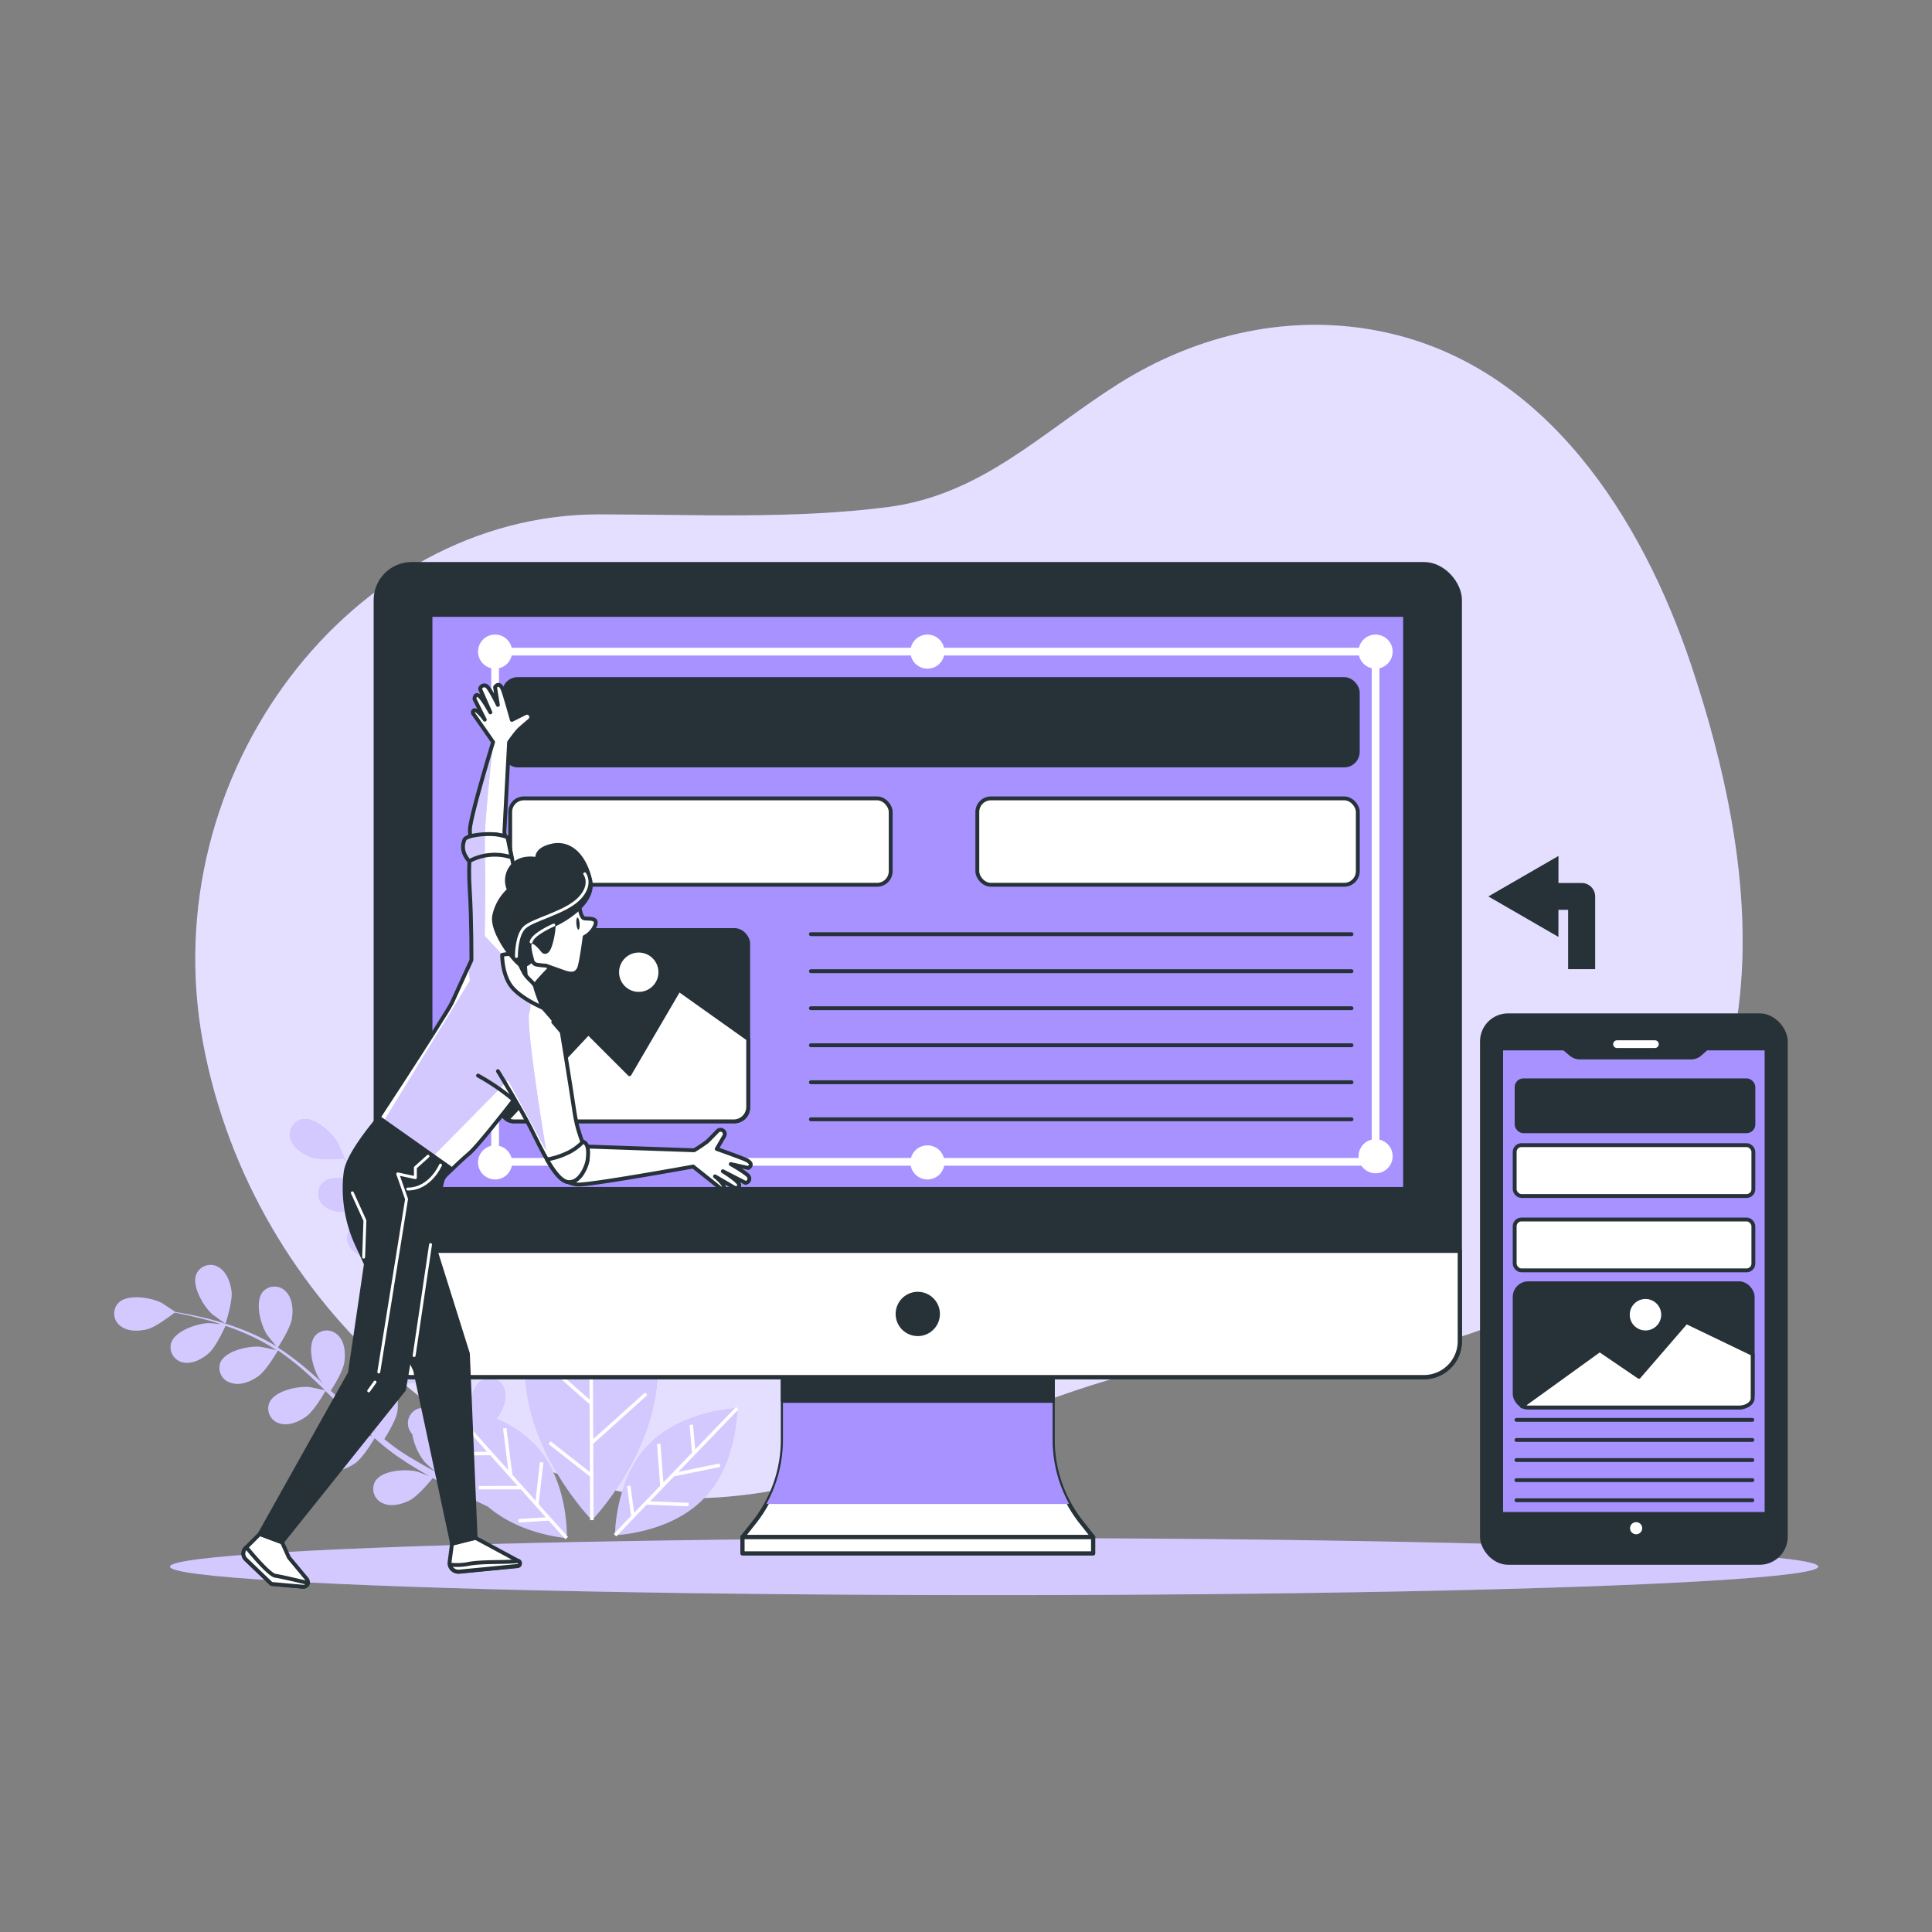 <svg xmlns="http://www.w3.org/2000/svg" xmlns:xlink="http://www.w3.org/1999/xlink" viewBox="0 0 500 500"><rect x="0" y="0" width="500" height="500" fill="#808080" stroke="none"/><defs><clipPath id="freepik--clip-path--inject-1--inject-94"><path d="M123.3,226.88s-1.69-8.95-1.69-12.09,6-22.74,6-22.74-4.69-6.76-5.08-7.26,0-1.45,1-.72a10.68,10.68,0,0,1,1.93,2.18l-2.66-5.33s0-1.29.92-1,3.19,4.44,3.19,4.44l-2.66-6.05a1.09,1.09,0,0,1,1.68-.75c.77.43,2.92,4.87,2.92,4.87l-.73-4.6s1-1.61,1.94.48c.46,1,2.41,8,2.41,8l3.43-1.72a1.09,1.09,0,0,1,1.44.44h0a1.1,1.1,0,0,1-.24,1.38c-.91.76-2.43,2.06-2.93,2.56a36.41,36.41,0,0,0-2.42,3.14l-1.22,23.24,1.22,10.62Z" style="fill:#fff;stroke:#263238;stroke-linecap:round;stroke-linejoin:round"></path></clipPath><clipPath id="freepik--clip-path-2--inject-1--inject-94"><path d="M136.32,256.28s8.77,9.13,9.06,10.79-20.67,28.7-23.84,31.35-9.74,9.23-9.74,9.23l-19-10.53S115.7,262.3,117,259.4s5-10.91,5-10.91.07-10.21-.43-18.17.3-11.47.72-12.66,4.09-2.1,6.79-1.58,2.37.84,2.37.84,3,14.85,3.14,15.58S136.32,256.28,136.32,256.28Z" style="fill:#fff;stroke:#263238;stroke-linecap:round;stroke-linejoin:round"></path></clipPath><clipPath id="freepik--clip-path-3--inject-1--inject-94"><path d="M128.87,277.22s5.78,9.4,8.52,14.82,6.36,13.39,9.53,13.85,5-4.23,5.18-5.95-2.37-5.06-3.42-12.11-3.3-20.76-3.3-20.76l-2.2-2.56" style="fill:#fff;stroke:#263238;stroke-linecap:round;stroke-linejoin:round"></path></clipPath><clipPath id="freepik--clip-path-4--inject-1--inject-94"><path d="M132.39,221.89l-1-5s.34-.32-2.37-.84-8.39.07-8.82,1.26c-.25.72-1.15,2.89,1.22,5.56A14,14,0,0,1,132.39,221.89Z" style="fill:#fff;stroke:#263238;stroke-linecap:round;stroke-linejoin:round"></path></clipPath></defs><!--Responsive--><g id="freepik--background-simple--inject-1--inject-94"><path d="M450.6,254.14c2.07-27.54-4.34-56.32-12.92-82C424.93,134.09,400.17,95,358.48,86c-24-5.2-48.5.37-69.11,13.39-19.82,12.53-35.28,28.71-59.64,31.85-24.65,3.17-49.94,1.89-74.72,1.89-63.7,0-115.4,66.93-102.48,136.64s73.86,118,125.56,118c46.45,0,84.67-27.87,128.8-35.36,21.88-3.71,43.85.68,65.51-4.88,25.16-6.46,48.83-21.88,62.77-44.21C444.68,288.16,449.3,271.39,450.6,254.14Z" style="fill:#A792FF"></path><path d="M450.6,254.14c2.07-27.54-4.34-56.32-12.92-82C424.93,134.09,400.17,95,358.48,86c-24-5.2-48.5.37-69.11,13.39-19.82,12.53-35.28,28.71-59.64,31.85-24.65,3.17-49.94,1.89-74.72,1.89-63.7,0-115.4,66.93-102.48,136.64s73.86,118,125.56,118c46.45,0,84.67-27.87,128.8-35.36,21.88-3.71,43.85.68,65.51-4.88,25.16-6.46,48.83-21.88,62.77-44.21C444.68,288.16,449.3,271.39,450.6,254.14Z" style="fill:#fff;opacity:0.7"></path></g><g id="freepik--Shadow--inject-1--inject-94"><ellipse cx="257.28" cy="405.44" rx="213.28" ry="7.38" style="fill:#A792FF"></ellipse><ellipse cx="257.28" cy="405.44" rx="213.28" ry="7.38" style="fill:#fff;opacity:0.5"></ellipse></g><g id="freepik--Plants--inject-1--inject-94"><path d="M98.06,309.19s4.68-3.7,5.88-6.07c1-2,1.76-4.87.7-7A4,4,0,0,0,99,294.27c-2.88,1.8-3.18,7.9-2.45,10.84C96.56,305.37,98,309.22,98.06,309.19Z" style="fill:#A792FF"></path><path d="M54.81,340c.2.18,3.53,2.6,3.55,2.54s1.86-5.66,1.56-8.3c-.27-2.25-1.22-5-3.29-6.25a4,4,0,0,0-5.75,1.62C49.47,332.65,52.58,337.92,54.81,340Z" style="fill:#A792FF"></path><path d="M152.83,314.78s-17.13,17.68-17,39.39,17.37,39.25,17.37,39.25,17.12-17.68,17-39.4S152.83,314.78,152.83,314.78Z" style="fill:#A792FF"></path><path d="M128.41,367.18a6.59,6.59,0,0,0,.62-.78c1.25-1.89,2.31-4.64,1.51-6.9A4,4,0,0,0,125.1,357c-2.32,1.09-3.47,4.82-3.71,7.87-.93-.21-1.77-.37-2.48-.49l-.93-2.09c-.34-.72-.58-1.45-.87-2.18-.41-1.09-.78-2.23-1.15-3.36,1.35-.61,5.3-2.45,6.77-4.08s3-4.23,2.53-6.59a4,4,0,0,0-5-3.26c-3.25,1-5.16,6.78-5.23,9.81,0,.1,0,.74.12,1.5-.33-1.12-.66-2.24-1-3.38-.83-3.26-1.58-6.59-2.35-9.93-.16-.7-.33-1.39-.49-2.09,1.14-.5,5.43-2.46,7-4.17s3-4.23,2.54-6.59a4,4,0,0,0-5-3.26c-3.25,1-5.16,6.78-5.23,9.81,0,.11.07.87.14,1.73-.44-1.81-.9-3.61-1.42-5.38a69.66,69.66,0,0,0-3.19-8.92c.4-.18,5.48-2.37,7.19-4.27,1.52-1.67,3-4.23,2.54-6.59a4,4,0,0,0-5-3.26c-3.25,1-5.16,6.78-5.23,9.81,0,.21.25,3,.37,4a.49.49,0,0,0,0-.11,52.54,52.54,0,0,0-4.66-8.05A71,71,0,0,0,96.16,307c-1.68-1.94-3.35-3.62-4.83-5.09-.81-.79-1.57-1.5-2.28-2.15h.07c.07,0-1.58-3.78-1.71-4-1.52-2.62-6-6.79-9.31-6.07a4,4,0,0,0-2.81,5.27c.74,2.28,3.26,3.81,5.4,4.55s7,.39,8.16.29c.73.69,1.49,1.44,2.32,2.29,1.45,1.5,3.07,3.2,4.71,5.18.44.52.89,1.1,1.33,1.66-.94-.78-2.25-1.84-2.39-1.93-2.56-1.62-8.45-3.26-11.06-1.09a4,4,0,0,0-.07,6c1.71,1.68,4.65,1.88,6.89,1.55s6.5-2.95,7.41-3.53c1,1.25,1.94,2.55,2.86,4a51.92,51.92,0,0,1,4.43,8.05c.07.16.12.34.19.5-.4-.46-2.78-2.87-3-3-2.36-1.89-8-4.17-10.87-2.3a4,4,0,0,0-.72,5.93c1.51,1.85,4.41,2.38,6.67,2.29,2.61-.09,7.74-2.68,7.94-2.78a71,71,0,0,1,2.89,8.7c.59,2.19,1.09,4.43,1.57,6.68-.53-.59-2.75-2.83-2.92-3-2.37-1.9-8-4.17-10.88-2.31a4,4,0,0,0-.72,5.93c1.51,1.86,4.42,2.38,6.68,2.3,2.54-.09,7.47-2.55,7.88-2.76.22,1,.45,2,.66,3.07.69,3.35,1.37,6.72,2.14,10,.27,1.15.57,2.26.88,3.38-.84-.86-2.38-2.42-2.52-2.53-2.37-1.9-8-4.18-10.88-2.31a4,4,0,0,0-.72,5.93c1.51,1.86,4.42,2.38,6.68,2.3s6.46-2.06,7.63-2.64c.51,1.86,1.07,3.7,1.69,5.48.29.76.54,1.55.86,2.27l.47,1.14-.65-.07s-.05,1.06,0,2.79c-2.49-1.78-6.08-3.31-8.42-2.23a4,4,0,0,0-1.61,5.75,6,6,0,0,0,.52.72,15.59,15.59,0,0,0,3.22,7.17c.13.15,1.82,1.71,2.71,2.49-.86-.46-1.71-.92-2.59-1.42-1.27-.7-2.59-1.49-3.88-2.24l-2-1.26c-.68-.42-1.28-.89-1.93-1.34-.94-.68-1.88-1.43-2.81-2.17.79-1.25,3.07-5,3.39-7.13s.16-5.18-1.51-6.9a4,4,0,0,0-6,0c-2.18,2.6-.56,8.5,1,11.07,0,.08.45.59.93,1.18-.89-.75-1.79-1.5-2.67-2.29-2.49-2.25-5-4.62-7.44-7l-1.56-1.47c.68-1,3.18-5,3.52-7.32s.15-5.18-1.52-6.89a4,4,0,0,0-6,0c-2.18,2.6-.57,8.5,1,11.06,0,.09.53.7,1.07,1.37-1.37-1.27-2.75-2.51-4.15-3.7a71.48,71.48,0,0,0-7.59-5.69c.24-.36,3.26-5,3.64-7.52.34-2.24.16-5.18-1.52-6.89a4,4,0,0,0-6,0c-2.18,2.6-.56,8.5,1.05,11.06.11.18,1.85,2.35,2.5,3.11l-.09-.07a53,53,0,0,0-8.34-4.14,70.62,70.62,0,0,0-7.89-2.62c-2.48-.69-4.8-1.17-6.84-1.58-1.12-.21-2.14-.38-3.09-.54l.06,0s-3.41-2.28-3.65-2.4c-2.71-1.35-8.74-2.35-11.11.07a4,4,0,0,0,.56,5.95c1.88,1.49,4.82,1.38,7,.82s6-3.53,7-4.27c1,.18,2,.38,3.2.63,2,.45,4.33,1,6.79,1.72l2,.65c-1.22-.13-2.89-.28-3.06-.28-3,.06-8.84,1.94-9.83,5.19a4,4,0,0,0,3.24,5c2.35.45,4.92-1,6.6-2.51s3.8-6.05,4.24-7c1.49.51,3,1.07,4.57,1.74a51.34,51.34,0,0,1,8.14,4.27c.15.1.29.22.44.31-.6-.16-3.91-.86-4.15-.88-3-.28-9,1-10.34,4.08A4,4,0,0,0,60,357.93c2.29.71,5-.45,6.84-1.77,2.12-1.51,5-6.5,5.08-6.69a69.6,69.6,0,0,1,7.21,5.66c1.7,1.5,3.35,3.09,5,4.7-.78-.2-3.86-.84-4.08-.86-3-.28-9,.95-10.34,4.07a4,4,0,0,0,2.66,5.34c2.29.72,5-.45,6.84-1.76,2.07-1.48,4.82-6.25,5-6.66.75.74,1.5,1.46,2.24,2.2,2.43,2.42,4.85,4.85,7.32,7.18.85.8,1.72,1.56,2.59,2.33-1.17-.26-3.31-.71-3.5-.72-3-.28-9,.95-10.34,4.07a4,4,0,0,0,2.67,5.34c2.28.72,5-.45,6.83-1.76s4.25-5.28,4.92-6.41c1.45,1.27,2.92,2.49,4.43,3.63.66.48,1.3,1,2,1.42l1.95,1.31c1.36.84,2.62,1.63,3.91,2.38l1.9,1.09c-1.15-.44-3-1.12-3.15-1.16-2.94-.74-9-.42-10.84,2.46A4,4,0,0,0,99,389c2.15,1.05,5,.31,7-.71,2.22-1.12,5.57-5.27,6-5.78,1.55.89,3.08,1.74,4.52,2.51,3.84,2.05,7.19,3.69,9.8,4.92,8.45,7.31,20.36,8.11,20.36,8.11s.62-14.25-7.77-23.64A29.36,29.36,0,0,0,128.41,367.18Zm-15.1,13.9c.26-.58,2.29-5.11,2.43-7.67.47-.08.94-.18,1.4-.29a33,33,0,0,0,5.25,12.55c-1.53-.73-3.2-1.54-5-2.44C116.11,382.57,114.72,381.84,113.31,381.08Z" style="fill:#A792FF"></path><path d="M190.79,364.45s-14.27.44-23,9.51-8.62,23.34-8.62,23.34,14.26-.44,23-9.51S190.79,364.45,190.79,364.45Z" style="fill:#A792FF"></path><g style="opacity:0.5"><path d="M98.06,309.19s4.68-3.7,5.88-6.07c1-2,1.76-4.87.7-7A4,4,0,0,0,99,294.27c-2.88,1.8-3.18,7.9-2.45,10.84C96.56,305.37,98,309.22,98.06,309.19Z" style="fill:#fff"></path><path d="M54.81,340c.2.18,3.53,2.6,3.55,2.54s1.86-5.66,1.56-8.3c-.27-2.25-1.22-5-3.29-6.25a4,4,0,0,0-5.75,1.62C49.47,332.65,52.58,337.92,54.81,340Z" style="fill:#fff"></path><path d="M152.83,314.78s-17.13,17.68-17,39.39,17.37,39.25,17.37,39.25,17.12-17.68,17-39.4S152.83,314.78,152.83,314.78Z" style="fill:#fff"></path><path d="M128.41,367.18a6.59,6.59,0,0,0,.62-.78c1.25-1.89,2.31-4.64,1.51-6.9A4,4,0,0,0,125.1,357c-2.32,1.09-3.47,4.82-3.71,7.87-.93-.21-1.77-.37-2.48-.49l-.93-2.09c-.34-.72-.58-1.45-.87-2.18-.41-1.09-.78-2.23-1.15-3.36,1.35-.61,5.3-2.45,6.77-4.08s3-4.23,2.53-6.59a4,4,0,0,0-5-3.26c-3.25,1-5.16,6.78-5.23,9.81,0,.1,0,.74.12,1.5-.33-1.12-.66-2.24-1-3.38-.83-3.26-1.58-6.59-2.35-9.93-.16-.7-.33-1.39-.49-2.09,1.14-.5,5.43-2.46,7-4.17s3-4.23,2.54-6.59a4,4,0,0,0-5-3.26c-3.25,1-5.16,6.78-5.23,9.81,0,.11.07.87.14,1.73-.44-1.81-.9-3.61-1.42-5.38a69.66,69.66,0,0,0-3.19-8.92c.4-.18,5.48-2.37,7.19-4.27,1.52-1.67,3-4.23,2.54-6.59a4,4,0,0,0-5-3.26c-3.25,1-5.16,6.78-5.23,9.81,0,.21.25,3,.37,4a.49.49,0,0,0,0-.11,52.54,52.54,0,0,0-4.66-8.05A71,71,0,0,0,96.16,307c-1.68-1.94-3.35-3.62-4.83-5.09-.81-.79-1.57-1.5-2.28-2.15h.07c.07,0-1.58-3.78-1.71-4-1.52-2.62-6-6.79-9.31-6.07a4,4,0,0,0-2.81,5.27c.74,2.28,3.26,3.81,5.4,4.55s7,.39,8.16.29c.73.69,1.49,1.44,2.32,2.29,1.45,1.5,3.07,3.2,4.71,5.18.44.52.89,1.1,1.33,1.66-.94-.78-2.25-1.84-2.39-1.93-2.56-1.62-8.45-3.26-11.06-1.09a4,4,0,0,0-.07,6c1.71,1.68,4.65,1.88,6.89,1.55s6.5-2.95,7.41-3.53c1,1.25,1.94,2.55,2.86,4a51.92,51.92,0,0,1,4.43,8.05c.07.16.12.34.19.5-.4-.46-2.78-2.87-3-3-2.36-1.89-8-4.17-10.87-2.3a4,4,0,0,0-.72,5.93c1.51,1.85,4.41,2.38,6.67,2.29,2.61-.09,7.74-2.68,7.94-2.78a71,71,0,0,1,2.89,8.7c.59,2.19,1.09,4.43,1.57,6.68-.53-.59-2.75-2.83-2.92-3-2.37-1.9-8-4.17-10.88-2.31a4,4,0,0,0-.72,5.93c1.51,1.86,4.42,2.38,6.68,2.3,2.54-.09,7.47-2.55,7.88-2.76.22,1,.45,2,.66,3.07.69,3.35,1.37,6.72,2.14,10,.27,1.15.57,2.26.88,3.38-.84-.86-2.38-2.42-2.52-2.53-2.37-1.9-8-4.18-10.88-2.31a4,4,0,0,0-.72,5.93c1.51,1.86,4.42,2.38,6.68,2.3s6.46-2.06,7.63-2.64c.51,1.86,1.07,3.7,1.69,5.48.29.76.54,1.55.86,2.27l.47,1.14-.65-.07s-.05,1.06,0,2.79c-2.49-1.78-6.08-3.31-8.42-2.23a4,4,0,0,0-1.61,5.75,6,6,0,0,0,.52.72,15.59,15.59,0,0,0,3.22,7.17c.13.15,1.82,1.71,2.71,2.49-.86-.46-1.71-.92-2.59-1.42-1.27-.7-2.59-1.49-3.88-2.24l-2-1.26c-.68-.42-1.28-.89-1.93-1.34-.94-.68-1.88-1.43-2.81-2.17.79-1.25,3.07-5,3.39-7.13s.16-5.18-1.51-6.9a4,4,0,0,0-6,0c-2.18,2.6-.56,8.5,1,11.07,0,.08.45.59.93,1.18-.89-.75-1.79-1.5-2.67-2.29-2.49-2.25-5-4.62-7.44-7l-1.56-1.47c.68-1,3.18-5,3.52-7.32s.15-5.18-1.52-6.89a4,4,0,0,0-6,0c-2.18,2.6-.57,8.5,1,11.06,0,.09.53.7,1.07,1.37-1.37-1.27-2.75-2.51-4.15-3.7a71.48,71.48,0,0,0-7.59-5.69c.24-.36,3.26-5,3.64-7.52.34-2.24.16-5.18-1.52-6.89a4,4,0,0,0-6,0c-2.18,2.6-.56,8.5,1.05,11.06.11.18,1.85,2.35,2.5,3.11l-.09-.07a53,53,0,0,0-8.34-4.14,70.62,70.62,0,0,0-7.89-2.62c-2.48-.69-4.8-1.17-6.84-1.58-1.12-.21-2.14-.38-3.09-.54l.06,0s-3.41-2.28-3.65-2.4c-2.71-1.35-8.74-2.35-11.11.07a4,4,0,0,0,.56,5.95c1.88,1.49,4.82,1.38,7,.82s6-3.53,7-4.27c1,.18,2,.38,3.2.63,2,.45,4.33,1,6.79,1.72l2,.65c-1.22-.13-2.89-.28-3.06-.28-3,.06-8.84,1.94-9.83,5.19a4,4,0,0,0,3.24,5c2.35.45,4.92-1,6.6-2.51s3.8-6.05,4.24-7c1.49.51,3,1.07,4.57,1.74a51.34,51.34,0,0,1,8.14,4.27c.15.1.29.22.44.31-.6-.16-3.91-.86-4.15-.88-3-.28-9,1-10.34,4.08A4,4,0,0,0,60,357.93c2.29.71,5-.45,6.84-1.77,2.12-1.51,5-6.5,5.08-6.69a69.6,69.6,0,0,1,7.21,5.66c1.7,1.5,3.35,3.09,5,4.7-.78-.2-3.86-.84-4.08-.86-3-.28-9,.95-10.34,4.07a4,4,0,0,0,2.66,5.34c2.29.72,5-.45,6.84-1.76,2.07-1.48,4.82-6.25,5-6.66.75.74,1.5,1.46,2.24,2.2,2.43,2.42,4.85,4.85,7.32,7.18.85.8,1.72,1.56,2.59,2.33-1.17-.26-3.31-.71-3.5-.72-3-.28-9,.95-10.34,4.07a4,4,0,0,0,2.67,5.34c2.28.72,5-.45,6.83-1.76s4.25-5.28,4.92-6.41c1.45,1.27,2.92,2.49,4.43,3.63.66.48,1.3,1,2,1.42l1.95,1.31c1.36.84,2.62,1.63,3.91,2.38l1.9,1.09c-1.15-.44-3-1.12-3.15-1.16-2.94-.74-9-.42-10.84,2.46A4,4,0,0,0,99,389c2.15,1.05,5,.31,7-.71,2.22-1.12,5.57-5.27,6-5.78,1.55.89,3.08,1.74,4.52,2.51,3.84,2.05,7.19,3.69,9.8,4.92,8.45,7.31,20.36,8.11,20.36,8.11s.62-14.25-7.77-23.64A29.36,29.36,0,0,0,128.41,367.18Zm-15.1,13.9c.26-.58,2.29-5.11,2.43-7.67.47-.08.94-.18,1.4-.29a33,33,0,0,0,5.25,12.55c-1.53-.73-3.2-1.54-5-2.44C116.11,382.57,114.72,381.84,113.31,381.08Z" style="fill:#fff"></path><path d="M190.79,364.45s-14.27.44-23,9.51-8.62,23.34-8.62,23.34,14.26-.44,23-9.51S190.79,364.45,190.79,364.45Z" style="fill:#fff"></path></g><polygon points="153.53 373.64 167.54 361.04 166.94 360.38 153.53 372.44 153.45 355.93 153.53 355.98 165.38 338.65 164.63 338.15 153.45 354.5 153.28 314.78 152.38 314.78 152.49 341.75 143.57 334.03 142.99 334.71 152.5 342.94 152.58 362.22 139.06 350.25 138.47 350.93 152.59 363.42 152.66 380.97 142.5 373 141.95 373.71 152.67 382.12 152.72 393.42 153.62 393.41 153.53 373.63 153.53 373.64" style="fill:#fff"></polygon><polygon points="140.63 378.5 139.73 378.4 138.6 388.38 132.59 381.65 132.6 381.65 131.07 369.58 130.18 369.69 131.55 380.49 116.59 363.77 115.92 364.37 126.07 375.71 119.65 375.79 119.66 376.69 126.86 376.6 133.98 384.56 123.93 384.57 123.94 385.46 134.78 385.45 141.25 392.68 134.16 393.11 134.22 394.01 142.01 393.54 146.32 398.35 146.99 397.75 139.4 389.27 140.63 378.5" style="fill:#fff"></polygon><polygon points="174.48 382.06 186.41 379.64 186.23 378.75 175.56 380.92 191.11 364.76 190.47 364.14 179.91 375.1 179.35 368.7 178.46 368.78 179.09 375.96 171.69 383.65 170.92 373.63 170.03 373.7 170.85 384.52 164.12 391.51 163.17 384.48 162.28 384.6 163.33 392.33 158.85 396.99 159.49 397.61 167.38 389.41 178.22 389.83 178.25 388.93 168.22 388.55 174.48 382.05 174.48 382.06" style="fill:#fff"></polygon></g><g id="freepik--device-2--inject-1--inject-94"><rect x="383.53" y="262.76" width="78.63" height="141.7" rx="6.75" style="fill:#263238;stroke:#263238;stroke-miterlimit:10"></rect><path d="M428.28,271.23h-9.79a1,1,0,0,1-1-1h0a1,1,0,0,1,1-1h9.79a1,1,0,0,1,1,1h0A1,1,0,0,1,428.28,271.23Z" style="fill:#fff"></path><path d="M457.19,391.8H388.5V271.34h16.28l1.83,1.52a3.58,3.58,0,0,0,2.28.82h28.72a3.58,3.58,0,0,0,2.36-.88l1.65-1.46h15.57Z" style="fill:#A792FF;stroke:#263238;stroke-linecap:round;stroke-linejoin:round"></path><path d="M425,395.51a1.57,1.57,0,1,0-1.57,1.56A1.56,1.56,0,0,0,425,395.51Z" style="fill:#fff"></path><line x1="453.5" y1="367.46" x2="392.46" y2="367.46" style="fill:none;stroke:#263238;stroke-linecap:round;stroke-linejoin:round"></line><line x1="453.5" y1="372.66" x2="392.46" y2="372.66" style="fill:none;stroke:#263238;stroke-linecap:round;stroke-linejoin:round"></line><line x1="453.5" y1="377.86" x2="392.46" y2="377.86" style="fill:none;stroke:#263238;stroke-linecap:round;stroke-linejoin:round"></line><line x1="453.5" y1="383.06" x2="392.46" y2="383.06" style="fill:none;stroke:#263238;stroke-linecap:round;stroke-linejoin:round"></line><line x1="453.5" y1="388.26" x2="392.46" y2="388.26" style="fill:none;stroke:#263238;stroke-linecap:round;stroke-linejoin:round"></line><rect x="392.5" y="279.59" width="61.28" height="13.17" rx="1.75" style="fill:#263238;stroke:#263238;stroke-linecap:round;stroke-linejoin:round"></rect><rect x="392" y="296.36" width="61.77" height="13.16" rx="1.75" style="fill:#fff;stroke:#263238;stroke-linecap:round;stroke-linejoin:round"></rect><rect x="392" y="315.6" width="61.77" height="13.17" rx="1.75" style="fill:#fff;stroke:#263238;stroke-linecap:round;stroke-linejoin:round"></rect><rect x="392" y="332.11" width="61.59" height="32.15" rx="3.52" style="fill:#263238;stroke:#263238;stroke-linecap:round;stroke-linejoin:round"></rect><path d="M430.42,340.25a4.57,4.57,0,1,0-4.57,4.57A4.57,4.57,0,0,0,430.42,340.25Z" style="fill:#fff;stroke:#263238;stroke-linecap:round;stroke-linejoin:round"></path><path d="M395.59,364.26H450c2,0,3.59-1.09,3.59-2.43V350.41l-17.19-8.27-12.25,14.17L414,349.4l-20.13,14.53A4.81,4.81,0,0,0,395.59,364.26Z" style="fill:#fff;stroke:#263238;stroke-linecap:round;stroke-linejoin:round"></path><path d="M409.33,228.52h-6v-7L385.19,232l18.13,10.47v-7h2.51v15.34h7V232A3.5,3.5,0,0,0,409.33,228.52Z" style="fill:#263238"></path></g><g id="freepik--device-1--inject-1--inject-94"><path d="M272.42,372.64v-23.7h-69.8v23.7a34.31,34.31,0,0,1-7.41,21.3l-3.06,3.86h90.74l-3.05-3.86A34.32,34.32,0,0,1,272.42,372.64Z" style="fill:#fff;stroke:#263238;stroke-linecap:round;stroke-linejoin:round;stroke-width:1.095px"></path><path d="M198.33,389.23h78.38a34.34,34.34,0,0,1-4.29-16.59v-23.7h-69.8v23.7A34.22,34.22,0,0,1,198.33,389.23Z" style="fill:#A792FF;mix-blend-mode:multiply"></path><rect x="202.62" y="352.5" width="69.8" height="10.01" style="fill:#263238;stroke:#263238;stroke-linecap:round;stroke-linejoin:round;stroke-width:1.095px"></rect><rect x="97.25" y="146" width="280.55" height="210.41" rx="9.29" style="fill:#263238;stroke:#263238;stroke-linecap:round;stroke-linejoin:round;stroke-width:1.095px"></rect><path d="M97.25,323.7H377.8a0,0,0,0,1,0,0v23.41a9.29,9.29,0,0,1-9.29,9.29h-262a9.29,9.29,0,0,1-9.29-9.29V323.7a0,0,0,0,1,0,0Z" style="fill:#fff;stroke:#263238;stroke-linecap:round;stroke-linejoin:round;stroke-width:1.095px"></path><rect x="111.36" y="159.09" width="252.32" height="148.65" style="fill:#A792FF;stroke:#263238;stroke-linecap:round;stroke-linejoin:round;stroke-width:1.095px"></rect><path d="M242.7,340.06a5.18,5.18,0,1,0-5.18,5.17A5.18,5.18,0,0,0,242.7,340.06Z" style="fill:#263238;stroke:#263238;stroke-linecap:round;stroke-linejoin:round;stroke-width:1.095px"></path><rect x="192.15" y="397.8" width="90.76" height="4.23" style="fill:#fff;stroke:#263238;stroke-linecap:round;stroke-linejoin:round;stroke-width:1.095px"></rect><rect x="130.46" y="175.74" width="220.93" height="22.36" rx="3.52" style="fill:#263238;stroke:#263238;stroke-linecap:round;stroke-linejoin:round"></rect><rect x="129.38" y="240.7" width="64.25" height="49.51" rx="3.52" style="fill:#263238;stroke:#263238;stroke-linecap:round;stroke-linejoin:round"></rect><path d="M170.9,251.61a5.59,5.59,0,1,0-5.59,5.59A5.59,5.59,0,0,0,170.9,251.61Z" style="fill:#fff;stroke:#263238;stroke-linecap:round;stroke-linejoin:round"></path><path d="M133.12,290.21h56.76a3.75,3.75,0,0,0,3.75-3.75V268.88L175.7,256.14,162.92,278l-10.65-10.65-21,22.39A3.73,3.73,0,0,0,133.12,290.21Z" style="fill:#fff;stroke:#263238;stroke-linecap:round;stroke-linejoin:round"></path><rect x="132.04" y="206.62" width="98.47" height="22.36" rx="3.52" style="fill:#fff;stroke:#263238;stroke-linecap:round;stroke-linejoin:round"></rect><rect x="252.93" y="206.62" width="98.47" height="22.36" rx="3.52" style="fill:#fff;stroke:#263238;stroke-linecap:round;stroke-linejoin:round"></rect><line x1="349.77" y1="241.76" x2="209.86" y2="241.76" style="fill:none;stroke:#263238;stroke-linecap:round;stroke-linejoin:round"></line><line x1="349.77" y1="251.34" x2="209.86" y2="251.34" style="fill:none;stroke:#263238;stroke-linecap:round;stroke-linejoin:round"></line><line x1="349.77" y1="260.93" x2="209.86" y2="260.93" style="fill:none;stroke:#263238;stroke-linecap:round;stroke-linejoin:round"></line><line x1="349.77" y1="270.51" x2="209.86" y2="270.51" style="fill:none;stroke:#263238;stroke-linecap:round;stroke-linejoin:round"></line><line x1="349.77" y1="280.09" x2="209.86" y2="280.09" style="fill:none;stroke:#263238;stroke-linecap:round;stroke-linejoin:round"></line><line x1="349.77" y1="289.68" x2="209.86" y2="289.68" style="fill:none;stroke:#263238;stroke-linecap:round;stroke-linejoin:round"></line><rect x="128.13" y="168.64" width="227.87" height="132.04" style="fill:none;stroke:#fff;stroke-linecap:round;stroke-linejoin:round;stroke-width:2px"></rect><path d="M132.54,168.64a4.41,4.41,0,1,0-4.41,4.41A4.4,4.4,0,0,0,132.54,168.64Z" style="fill:#fff"></path><path d="M360.41,168.64a4.41,4.41,0,1,0-4.4,4.41A4.4,4.4,0,0,0,360.41,168.64Z" style="fill:#fff"></path><path d="M244.43,168.64a4.41,4.41,0,1,0-4.41,4.41A4.4,4.4,0,0,0,244.43,168.64Z" style="fill:#fff"></path><path d="M244.43,300.84a4.41,4.41,0,1,0-4.41,4.4A4.4,4.4,0,0,0,244.43,300.84Z" style="fill:#fff"></path><path d="M132.54,300.84a4.41,4.41,0,1,0-4.41,4.4A4.4,4.4,0,0,0,132.54,300.84Z" style="fill:#fff"></path><path d="M360.41,299.24a4.41,4.41,0,1,0-4.4,4.4A4.4,4.4,0,0,0,360.41,299.24Z" style="fill:#fff"></path></g><g id="freepik--Character--inject-1--inject-94"><path d="M143.68,249.33a56.29,56.29,0,0,0-4.19,4.29,21.08,21.08,0,0,0-2.74,3.93s-.45-.61-2.83-3.91-2.14-5.88-2.14-5.88l3.72-3.57S142.71,245.2,143.68,249.33Z" style="fill:#fff;stroke:#263238;stroke-linecap:round;stroke-linejoin:round"></path><path d="M149.89,234.33s.37,3,1.22,3.3,3.71-.35,2.95,1.77a5.92,5.92,0,0,1-2.76,3.08s-.93,7.32-1.52,8.3-1.32,1.68-3.87.78l-4.66-1.66a18.51,18.51,0,0,1-1.85-.18c-1.14-.17-1.14,0-2.58-2.71s-3-1-1.76-4.57,2.33-5.87,4.85-7.6S149.89,234.33,149.89,234.33Z" style="fill:#fff;stroke:#263238;stroke-linecap:round;stroke-linejoin:round"></path><path d="M150,239c.06.86-.07,1.58-.3,1.6s-.47-.67-.54-1.54.07-1.58.3-1.6S149.9,238.12,150,239Z" style="fill:#263238"></path><path d="M123.3,226.88s-1.69-8.95-1.69-12.09,6-22.74,6-22.74-4.69-6.76-5.08-7.26,0-1.45,1-.72a10.68,10.68,0,0,1,1.93,2.18l-2.66-5.33s0-1.29.92-1,3.19,4.44,3.19,4.44l-2.66-6.05a1.09,1.09,0,0,1,1.68-.75c.77.43,2.92,4.87,2.92,4.87l-.73-4.6s1-1.61,1.94.48c.46,1,2.41,8,2.41,8l3.43-1.72a1.09,1.09,0,0,1,1.44.44h0a1.1,1.1,0,0,1-.24,1.38c-.91.76-2.43,2.06-2.93,2.56a36.41,36.41,0,0,0-2.42,3.14l-1.22,23.24,1.22,10.62Z" style="fill:#fff"></path><g style="clip-path:url(#freepik--clip-path--inject-1--inject-94)"><path d="M125.54,226.62c0-2.58,0-5-.12-6.68-.29-6.36,2.24-27.89,2.24-27.89s-6,19.59-6,22.74,1.69,12.09,1.69,12.09Z" style="fill:#A792FF"></path><path d="M125.54,226.62c0-2.58,0-5-.12-6.68-.29-6.36,2.24-27.89,2.24-27.89s-6,19.59-6,22.74,1.69,12.09,1.69,12.09Z" style="fill:#fff;opacity:0.5"></path></g><path d="M123.3,226.88s-1.69-8.95-1.69-12.09,6-22.74,6-22.74-4.69-6.76-5.08-7.26,0-1.45,1-.72a10.68,10.68,0,0,1,1.93,2.18l-2.66-5.33s0-1.29.92-1,3.19,4.44,3.19,4.44l-2.66-6.05a1.09,1.09,0,0,1,1.68-.75c.77.43,2.92,4.87,2.92,4.87l-.73-4.6s1-1.61,1.94.48c.46,1,2.41,8,2.41,8l3.43-1.72a1.09,1.09,0,0,1,1.44.44h0a1.1,1.1,0,0,1-.24,1.38c-.91.76-2.43,2.06-2.93,2.56a36.41,36.41,0,0,0-2.42,3.14l-1.22,23.24,1.22,10.62Z" style="fill:none;stroke:#263238;stroke-linecap:round;stroke-linejoin:round"></path><path d="M144.35,304a8,8,0,0,0,5.13,2.55c3.14.21,29.91-4.65,29.91-4.65s6.44,5.1,6.91,5.53,1.45.09.79-.92a10.67,10.67,0,0,0-2.05-2.07l5.14,3s1.29.13,1.11-.86-4.22-3.46-4.22-3.46l5.86,3a1.09,1.09,0,0,0,.86-1.63c-.38-.79-4.67-3.22-4.67-3.22l4.54,1s1.66-.85-.36-2c-1-.52-7.81-2.93-7.81-2.93l1.93-3.31a1.08,1.08,0,0,0-.34-1.46h0a1.09,1.09,0,0,0-1.39.15c-.82.86-2.21,2.3-2.74,2.76a37.11,37.11,0,0,1-3.3,2.21l-28.65-1-5.14-1.14Z" style="fill:#fff;stroke:#263238;stroke-linecap:round;stroke-linejoin:round"></path><path d="M136.32,256.28s8.77,9.13,9.06,10.79-20.67,28.7-23.84,31.35-9.74,9.23-9.74,9.23l-19-10.53S115.7,262.3,117,259.4s5-10.91,5-10.91.07-10.21-.43-18.17.3-11.47.72-12.66,4.09-2.1,6.79-1.58,2.37.84,2.37.84,3,14.85,3.14,15.58S136.32,256.28,136.32,256.28Z" style="fill:#fff"></path><g style="clip-path:url(#freepik--clip-path-2--inject-1--inject-94)"><path d="M137,261.88c1.16-2.89-1.45-5.2-4.92-8.1a6.12,6.12,0,0,1-2.07-6.65l-4.58-4.92s.29-15.9,0-22.27c0-1,0-2.3,0-3.85-1.63.28-3,.88-3.23,1.57-.42,1.19-1.22,4.69-.72,12.66s.43,18.17.43,18.17l-.71,1.53.42,3.76L99.1,290.52l13.3,8.39,19.09-19.38,2.25,4.17c1.56-2,3.11-4.05,4.54-6C137.25,270.2,136.48,263.15,137,261.88Z" style="fill:#A792FF"></path><path d="M137,261.88c1.16-2.89-1.45-5.2-4.92-8.1a6.12,6.12,0,0,1-2.07-6.65l-4.58-4.92s.29-15.9,0-22.27c0-1,0-2.3,0-3.85-1.63.28-3,.88-3.23,1.57-.42,1.19-1.22,4.69-.72,12.66s.43,18.17.43,18.17l-.71,1.53.42,3.76L99.1,290.52l13.3,8.39,19.09-19.38,2.25,4.17c1.56-2,3.11-4.05,4.54-6C137.25,270.2,136.48,263.15,137,261.88Z" style="fill:#fff;opacity:0.5"></path></g><path d="M136.32,256.28s8.77,9.13,9.06,10.79-20.67,28.7-23.84,31.35-9.74,9.23-9.74,9.23l-19-10.53S115.7,262.3,117,259.4s5-10.91,5-10.91.07-10.21-.43-18.17.3-11.47.72-12.66,4.09-2.1,6.79-1.58,2.37.84,2.37.84,3,14.85,3.14,15.58S136.32,256.28,136.32,256.28Z" style="fill:none;stroke:#263238;stroke-linecap:round;stroke-linejoin:round"></path><path d="M133.64,247.54a47.3,47.3,0,0,0,2,4.28c1,1.68,2.66,2.51,2.91,3.71s1.89,5.26,1.89,5.26-5.6-2.35-8.06-5.45-2.42-8.21-2.42-8.21S132.47,246.45,133.64,247.54Z" style="fill:#fff;stroke:#263238;stroke-linecap:round;stroke-linejoin:round"></path><path d="M128.87,277.22s5.78,9.4,8.52,14.82,6.36,13.39,9.53,13.85,5-4.23,5.18-5.95-2.37-5.06-3.42-12.11-3.3-20.76-3.3-20.76l-2.2-2.56" style="fill:#fff"></path><g style="clip-path:url(#freepik--clip-path-3--inject-1--inject-94)"><path d="M137.29,269.74l-8.42,7.48s.76,1.24,1.86,3.08l.76-.77,9.84,18.22S138.43,280.37,137.29,269.74Z" style="fill:#A792FF"></path><path d="M137.29,269.74l-8.42,7.48s.76,1.24,1.86,3.08l.76-.77,9.84,18.22S138.43,280.37,137.29,269.74Z" style="fill:#fff;opacity:0.5"></path></g><path d="M128.87,277.22s5.78,9.4,8.52,14.82,6.36,13.39,9.53,13.85,5-4.23,5.18-5.95-2.37-5.06-3.42-12.11-3.3-20.76-3.3-20.76l-2.2-2.56" style="fill:none;stroke:#263238;stroke-linecap:round;stroke-linejoin:round"></path><path d="M152.1,299.94c.1-1,.47-3.94-1.22-4.48a12.93,12.93,0,0,1-4.47,3.13,19.45,19.45,0,0,1-4.86,1.48c1.78,3.09,3.64,5.57,5.37,5.82C150.1,306.36,151.94,301.66,152.1,299.94Z" style="fill:#fff;stroke:#263238;stroke-linecap:round;stroke-linejoin:round"></path><path d="M132.39,221.89l-1-5s.34-.32-2.37-.84-8.39.07-8.82,1.26c-.25.72-1.15,2.89,1.22,5.56A14,14,0,0,1,132.39,221.89Z" style="fill:#fff"></path><g style="clip-path:url(#freepik--clip-path-4--inject-1--inject-94)"><path d="M125.47,221.47c0-.55,0-1.07,0-1.53,0-1,0-2.4,0-4-2.47.13-5,.65-5.26,1.42s-1.15,2.89,1.22,5.56A16,16,0,0,1,125.47,221.47Z" style="fill:#A792FF"></path><path d="M125.47,221.47c0-.55,0-1.07,0-1.53,0-1,0-2.4,0-4-2.47.13-5,.65-5.26,1.42s-1.15,2.89,1.22,5.56A16,16,0,0,1,125.47,221.47Z" style="fill:#fff;opacity:0.5"></path></g><path d="M132.39,221.89l-1-5s.34-.32-2.37-.84-8.39.07-8.82,1.26c-.25.72-1.15,2.89,1.22,5.56A14,14,0,0,1,132.39,221.89Z" style="fill:none;stroke:#263238;stroke-linecap:round;stroke-linejoin:round"></path><path d="M132.82,284.57a57.71,57.71,0,0,0-9.1-6.21" style="fill:none;stroke:#263238;stroke-linecap:round;stroke-linejoin:round"></path><path d="M143.31,239.4s11.07-4.91,9.42-11.71-5.57-9.86-10-8.81-3.63,3.48-3.63,3.48-4.4-1.08-6.67,1.94a5.74,5.74,0,0,0-.69,6A12.48,12.48,0,0,0,127.9,237c-.79,4.26,5.32,11.93,6.73,12.67s3.09-1.29,3.09-1.29-1.34-4.3-.27-4.63,3,2.27,3,2.27,1,1.3,1.88-1.25A19.77,19.77,0,0,0,143.31,239.4Z" style="fill:#263238;stroke:#263238;stroke-linecap:round;stroke-linejoin:round"></path><path d="M151.33,226.14s2.12,2.84-1.53,6.5-12.08,5.35-14.15,7.49-2,7.41-2,7.41" style="fill:none;stroke:#fff;stroke-linecap:round;stroke-linejoin:round;stroke-width:0.75px"></path><path d="M143.31,239.4s-5.42,2.3-5.86,4.37" style="fill:none;stroke:#fff;stroke-linecap:round;stroke-linejoin:round;stroke-width:0.75px"></path><path d="M123.06,398l11.12,6a.7.7,0,0,1-.26,1.32l-15.07,1.46a2.29,2.29,0,0,1-2.49-2.57l.61-4.67Z" style="fill:#fff;stroke:#263238;stroke-linecap:round;stroke-linejoin:round"></path><path d="M134.27,404c-3.52.41-9,.06-12.74.68a15.21,15.21,0,0,1-5.12.23,2.28,2.28,0,0,0,2.44,1.81l15.07-1.46A.7.7,0,0,0,134.27,404Z" style="fill:#fff;stroke:#263238;stroke-linecap:round;stroke-linejoin:round"></path><path d="M67.21,397,63.6,400.6a2.06,2.06,0,0,0,0,2.94l6.65,6.38,8.15.72a1.22,1.22,0,0,0,1-2l-4.63-5.56L73,399.14Z" style="fill:#fff;stroke:#263238;stroke-linecap:round;stroke-linejoin:round"></path><path d="M79.74,409.68c-2.86-.68-7.29-1.72-8.48-1.87-1.47-.18-5.91-5.43-7.5-7.37l-.16.16a2.06,2.06,0,0,0,0,2.94l6.65,6.38,8.15.72A1.23,1.23,0,0,0,79.74,409.68Z" style="fill:#fff;stroke:#263238;stroke-linecap:round;stroke-linejoin:round"></path><path d="M116.4,302.19,98.09,289.26s-7.9,9-8.62,14c-.08.56-.14,1.15-.19,1.75a35.09,35.09,0,0,0,3.25,17.41l14.9,32.19L117,399.47l6.09-1.5-2-47.66-11.49-36.63Z" style="fill:#263238;stroke:#263238;stroke-linecap:round;stroke-linejoin:round"></path><polyline points="93.42 314.04 95.94 318.71 90.55 355.33 67.21 396.99 72.95 399.14 104.55 359.64 112.09 315.84 114.61 305.06" style="fill:#263238;stroke:#263238;stroke-linecap:round;stroke-linejoin:round"></polyline><line x1="111.42" y1="322.09" x2="107.18" y2="350.82" style="fill:none;stroke:#fff;stroke-linecap:round;stroke-linejoin:round;stroke-width:0.75px"></line><polyline points="94.11 325.35 94.44 315.88 91.18 308.7" style="fill:none;stroke:#fff;stroke-linecap:round;stroke-linejoin:round;stroke-width:0.75px"></polyline><path d="M114,301.52s-2.61,6.2-8.49,6.2" style="fill:none;stroke:#fff;stroke-linecap:round;stroke-linejoin:round;stroke-width:0.75px"></path><polyline points="110.77 299.23 107.5 302.17 107.5 304.78 102.93 303.8 105.22 310.33 98.03 355.07" style="fill:none;stroke:#fff;stroke-linecap:round;stroke-linejoin:round;stroke-width:0.75px"></polyline><line x1="97.05" y1="357.68" x2="95.42" y2="359.96" style="fill:none;stroke:#fff;stroke-linecap:round;stroke-linejoin:round;stroke-width:0.75px"></line></g></svg>